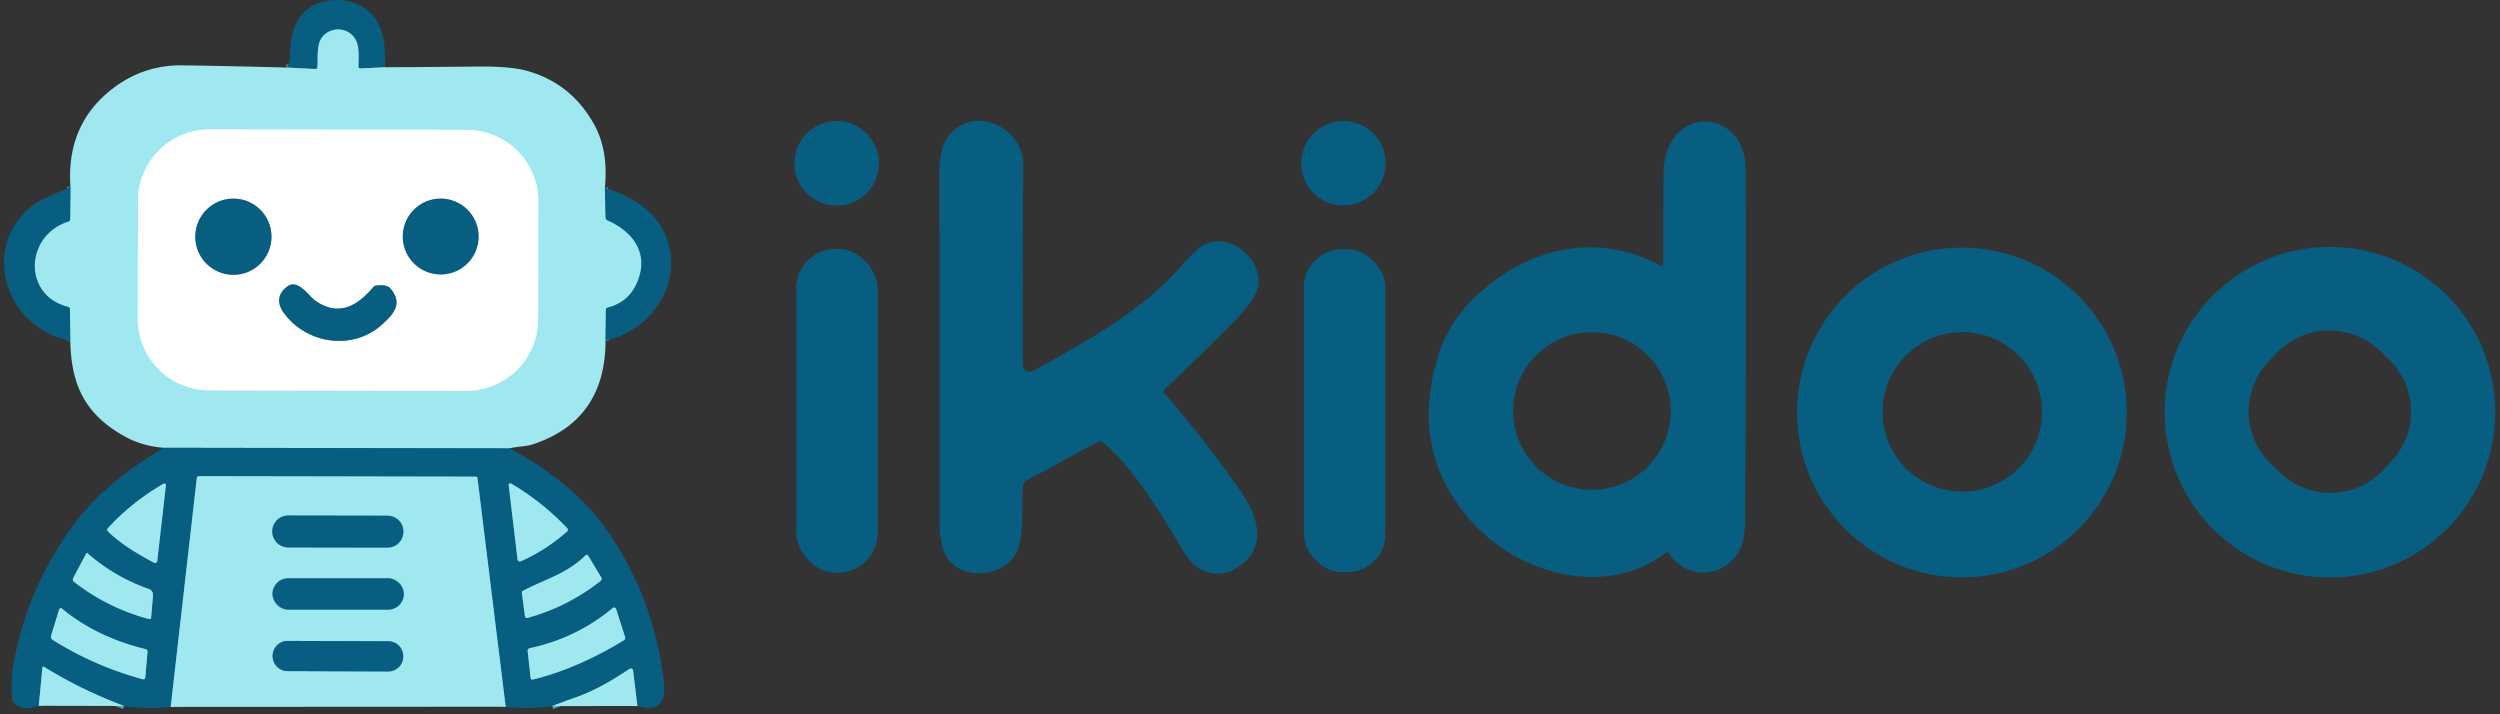 <svg width="406" height="116" viewBox="0 0 406 116" xmlns="http://www.w3.org/2000/svg"><rect x="0" y="0" width="406" height="116" fill="#333333" stroke="none"/><g fill="none" fill-rule="evenodd"><g transform="translate(.66)"><path d="m61.883 10.923-3.972.194c-.239.011-.358-.1-.358-.335-.006-1.651.258-3.525-.781-4.818-1.24-1.533-3.684-1.598-5.035-.035-1.052 1.21-.735 3.472-.846 4.964-.02.22-.14.323-.359.312l-4.688-.235m51.725 19.505.129 4.87a.46.46 0 0 0 .3.435c4.153 1.822 6.815 5.37 4.835 10.059-.917 2.166-2.515 3.539-4.794 4.118-.2.051-.3.178-.3.382l-.059 5.018M82.094 72.806l-56.12-.088M10.752 55.28l-.06-5.058a.394.394 0 0 0-.305-.382c-7.356-1.816-7.074-11.58.053-13.872.188-.058.284-.188.288-.387l.053-5.247m92.07 84.315-.694-5.752a.376.376 0 0 0-.581-.27c-2.75 1.839-5.547 3.519-8.784 4.647-1.245.435-2.507.9-3.783 1.398m-7.55.1-4.577-37.077c-.023-.188-.127-.282-.311-.282l-44.886-.082c-.235 0-.365.115-.388.346l-4.23 37.125m-7.567-.147c-4.642-1.743-8.948-3.845-12.92-6.304-.215-.134-.337-.075-.364.176l-.576 6.092" stroke="#53A3B8"/><path d="M86.763 32.735c.012-6.418-5.182-11.63-11.6-11.641l-41.773-.073a11.621 11.621 0 0 0-11.641 11.6l-.034 19.13c-.01 6.418 5.183 11.63 11.601 11.642l41.773.072a11.621 11.621 0 0 0 11.64-11.6l.034-19.13" stroke="#CFF4F7"/><path d="M43.429 38.442a6.187 6.187 0 1 0-12.373 0 6.187 6.187 0 0 0 12.373 0m33.635-.029a6.157 6.157 0 1 0-12.314 0 6.157 6.157 0 0 0 12.314 0m-17.096 8.213c-2.674 3.143-5.652 4.782-9.336 2.262-1.251-.852-2.938-3.784-4.765-2.274-1.5 1.238-1.588 2.717-.264 4.436 3.754 4.865 11.022 5.834 15.645 1.774 2.016-1.768 3.637-3.566 1.422-6.04-.368-.41-1.114-.546-2.238-.405a.718.718 0 0 0-.464.247" stroke="#83AFC0"/><path d="M16.885 86.307c2.05 2.027 4.606 3.525 7.49 5.094a.335.335 0 0 0 .494-.259l1.41-12.35a.251.251 0 0 0-.11-.235.237.237 0 0 0-.254-.005 37.731 37.731 0 0 0-9.042 7.214.394.394 0 0 0 .012.54m67.036 4.842c2.732-1.187 5.328-2.908 7.532-4.865a.323.323 0 0 0 .023-.47 41.383 41.383 0 0 0-9.124-7.279.264.264 0 0 0-.4.253l1.434 12.05c.015.122.086.23.191.291a.378.378 0 0 0 .344.02m-70.585-1.245-2.103 3.965a.497.497 0 0 0 .135.623 33.774 33.774 0 0 0 12.109 6.022c.25.067.388-.03.411-.288l.3-3.548a.987.987 0 0 0-.658-1.017 29.952 29.952 0 0 1-9.964-5.799c-.094-.086-.17-.072-.23.042m81.072.311c-3.05 2.99-6.486 3.825-10.117 5.722-.153.083-.218.208-.194.376l.5 3.778c.012.09.062.17.136.219.074.05.166.064.251.04a33.225 33.225 0 0 0 11.839-5.97c.235-.184.276-.405.123-.664l-2.074-3.442c-.13-.22-.284-.24-.464-.06m-8.49 20.129c5.059-1.21 10.37-3.672 14.747-6.374a.44.44 0 0 0 .188-.511l-1.457-4.554a.34.34 0 0 0-.54-.158c-3.949 3.278-8.447 5.454-13.496 6.527a.417.417 0 0 0-.329.452l.476 4.33c.027.251.165.347.411.288m-62.935-4.917c-4.929-1.205-9.688-3.337-13.583-6.586a.286.286 0 0 0-.26-.055.272.272 0 0 0-.186.184l-1.316 4.271a.59.59 0 0 0 .252.67 54.164 54.164 0 0 0 14.582 6.386c.282.079.437-.03.464-.323l.359-4.113c.02-.235-.084-.38-.312-.434m41.861-19.147a2.52 2.52 0 0 0-2.516-2.524l-16.239-.029a2.52 2.52 0 0 0-2.525 2.516v.13a2.52 2.52 0 0 0 2.516 2.524l16.24.029a2.52 2.52 0 0 0 2.524-2.516v-.13m.071 10.111a2.468 2.468 0 0 0-2.468-2.468h-16.38a2.468 2.468 0 0 0-2.468 2.468v.14a2.468 2.468 0 0 0 2.468 2.468h16.38a2.468 2.468 0 0 0 2.468-2.467v-.141m-.088 10.148a2.385 2.385 0 0 0-2.377-2.394l-16.439-.057a2.385 2.385 0 0 0-2.394 2.377v.13a2.385 2.385 0 0 0 2.377 2.393l16.439.057a2.385 2.385 0 0 0 2.393-2.377v-.13" stroke="#53A3B8"/><path d="m61.883 10.923-3.971.193c-.24.012-.359-.1-.359-.334-.005-1.651.259-3.526-.78-4.818-1.24-1.534-3.685-1.598-5.036-.035-1.052 1.21-.734 3.472-.846 4.964-.02.22-.139.323-.358.312l-4.689-.235c.423-.486.635-1.303.635-2.45C46.473 3.972 48.535.477 53.17.042c3.8-.359 7.232 1.604 8.242 5.37.36 1.335.517 3.172.47 5.51Z" fill="#075E81" fill-rule="nonzero"/><path d="M61.883 10.923c5.026-.024 9.96-.063 14.806-.118 3.729-.04 6.504.202 8.325.723 4.767 1.363 8.374 4.263 10.822 8.7 1.559 2.817 2.137 6.232 1.733 10.247l.13 4.87a.46.46 0 0 0 .3.435c4.153 1.822 6.814 5.37 4.834 10.059-.916 2.166-2.514 3.538-4.794 4.118-.2.051-.3.178-.3.382l-.058 5.017c-.028 8.594-3.948 14.189-11.762 16.786-1.21.405-2.48.34-3.825.664l-56.12-.088c-2.334-.165-4.463-.78-6.386-1.845-6.421-3.566-8.701-8.32-8.836-15.593l-.059-5.058a.394.394 0 0 0-.305-.382c-7.356-1.816-7.074-11.58.053-13.872.188-.058.283-.188.287-.387l.053-5.247c-.474-6.749 1.806-12.06 6.839-15.933 3.364-2.59 7.166-3.852 11.404-3.79 5.409.082 11.016.202 16.82.359l4.689.235c.219.011.338-.092.358-.312.112-1.492-.206-3.754.846-4.964 1.351-1.563 3.795-1.499 5.035.035 1.04 1.292.776 3.167.781 4.818 0 .235.12.346.359.334l3.971-.193Zm24.88 21.812c.012-6.418-5.182-11.63-11.6-11.641l-41.772-.073a11.621 11.621 0 0 0-11.642 11.6l-.033 19.13c-.011 6.418 5.183 11.63 11.6 11.641l41.773.073a11.621 11.621 0 0 0 11.641-11.6l.034-19.13Z" fill="#9FE8EF" fill-rule="nonzero"/><path d="M86.73 51.865a11.621 11.621 0 0 1-11.64 11.6l-41.773-.073c-6.418-.01-11.612-5.223-11.601-11.64l.033-19.13A11.621 11.621 0 0 1 33.391 21.02l41.772.073c6.418.01 11.612 5.223 11.6 11.641l-.033 19.13Zm-43.3-13.423a6.187 6.187 0 1 0-12.374 0 6.187 6.187 0 0 0 12.374 0Zm33.635-.03a6.157 6.157 0 1 0-12.314 0 6.157 6.157 0 0 0 12.314 0Zm-17.097 8.214c-2.673 3.143-5.652 4.782-9.335 2.262-1.252-.852-2.938-3.784-4.765-2.274-1.5 1.238-1.588 2.716-.265 4.436 3.755 4.865 11.022 5.834 15.646 1.774 2.015-1.768 3.637-3.566 1.422-6.04-.368-.41-1.115-.546-2.239-.405a.718.718 0 0 0-.464.247Z" fill="#FFF" fill-rule="nonzero"/><path d="m10.781 30.334-.053 5.247c-.004.2-.1.329-.287.387-7.127 2.292-7.41 12.056-.053 13.872.178.04.304.199.305.382l.059 5.058C.582 53.606-3.971 40.627 4.236 33.683c.721-.607 1.78-1.216 3.179-1.827a146.77 146.77 0 0 0 3.366-1.522Zm86.789.141c1.143.411 2.189.83 3.137 1.257 12.026 5.453 8.918 20.728-3.026 23.624l.059-5.017c0-.204.1-.33.3-.382 2.279-.58 3.877-1.952 4.793-4.118 1.98-4.689-.681-8.237-4.835-10.059a.46.46 0 0 1-.3-.434l-.129-4.87Z" fill="#075E81" fill-rule="nonzero"/><circle fill="#075E81" fill-rule="nonzero" cx="37.243" cy="38.442" r="6.187"/><circle fill="#075E81" fill-rule="nonzero" cx="70.908" cy="38.412" r="6.157"/><path d="M50.633 48.888c3.683 2.52 6.662.881 9.335-2.262a.718.718 0 0 1 .464-.247c1.124-.14 1.87-.006 2.239.406 2.215 2.473.593 4.27-1.422 6.04-4.624 4.059-11.891 3.09-15.646-1.775-1.323-1.72-1.235-3.198.265-4.436 1.827-1.51 3.513 1.422 4.765 2.274Zm-24.659 23.83 56.12.088c3.513 1.856 6.72 4.026 9.618 6.51 2.875 2.463 5.373 5.371 7.496 8.724 4.356 6.894 7.004 14.47 7.944 22.731.358 3.184-.805 4.982-4.301 3.878l-.693-5.752a.376.376 0 0 0-.582-.27c-2.75 1.838-5.546 3.519-8.783 4.647-1.246.435-2.507.9-3.784 1.398a30.261 30.261 0 0 1-7.55.1l-4.576-37.078c-.024-.188-.128-.282-.312-.282l-44.886-.082c-.235 0-.364.115-.388.346l-4.23 37.125c-2.73.267-5.252.218-7.567-.147-4.641-1.742-8.948-3.844-12.92-6.304-.215-.133-.336-.074-.364.177l-.576 6.092c-1.778.643-3.135.472-4.071-.51a.875.875 0 0 1-.235-.518c-.176-2.001-.135-3.762.123-5.282 1.434-8.401 4.657-16.025 9.67-22.872 3.937-5.375 9.113-9.335 14.847-12.72Zm-9.088 13.589c2.05 2.027 4.606 3.525 7.49 5.094a.335.335 0 0 0 .494-.259l1.41-12.35a.251.251 0 0 0-.11-.235.237.237 0 0 0-.254-.005 37.731 37.731 0 0 0-9.042 7.214.394.394 0 0 0 .012.54Zm67.035 4.84c2.732-1.186 5.329-2.907 7.532-4.864a.323.323 0 0 0 .024-.47 41.383 41.383 0 0 0-9.124-7.279.264.264 0 0 0-.4.253l1.434 12.05c.014.122.085.23.19.291a.378.378 0 0 0 .344.02Zm-70.584-1.245-2.103 3.966a.497.497 0 0 0 .135.623 33.774 33.774 0 0 0 12.108 6.022c.251.067.388-.03.412-.288l.3-3.549a.987.987 0 0 0-.659-1.016 29.952 29.952 0 0 1-9.964-5.799c-.094-.086-.17-.072-.229.041Zm81.071.312c-3.049 2.99-6.486 3.825-10.117 5.722-.152.082-.217.208-.194.376l.5 3.778c.012.09.062.17.136.219.075.05.166.064.252.04a33.225 33.225 0 0 0 11.838-5.97c.235-.184.276-.405.123-.664l-2.073-3.442c-.13-.22-.284-.24-.465-.06Zm-8.49 20.128c5.06-1.21 10.37-3.672 14.747-6.374a.44.44 0 0 0 .188-.512l-1.457-4.553a.34.34 0 0 0-.54-.158c-3.948 3.278-8.447 5.454-13.495 6.527a.417.417 0 0 0-.33.452l.476 4.33c.028.25.165.347.412.288Zm-62.934-4.917c-4.93-1.205-9.688-3.337-13.583-6.586a.286.286 0 0 0-.26-.055.272.272 0 0 0-.187.184l-1.316 4.271a.59.59 0 0 0 .253.67 54.164 54.164 0 0 0 14.582 6.386c.282.078.437-.03.464-.323l.358-4.113c.02-.235-.084-.38-.311-.434Z" fill="#075E81" fill-rule="nonzero"/><path d="m81.46 114.772-54.393.03 4.23-37.126c.024-.23.153-.346.388-.346l44.886.082c.184 0 .288.094.312.282l4.577 37.078ZM64.845 86.278a2.52 2.52 0 0 0-2.516-2.524l-16.24-.029a2.52 2.52 0 0 0-2.524 2.516v.13a2.52 2.52 0 0 0 2.516 2.524l16.239.029a2.52 2.52 0 0 0 2.524-2.516v-.13Zm.07 10.11a2.468 2.468 0 0 0-2.468-2.467h-16.38a2.468 2.468 0 0 0-2.467 2.468v.14a2.468 2.468 0 0 0 2.468 2.468h16.38a2.468 2.468 0 0 0 2.467-2.467v-.141Zm-.088 10.149a2.385 2.385 0 0 0-2.377-2.394l-16.439-.057a2.385 2.385 0 0 0-2.393 2.377v.129a2.385 2.385 0 0 0 2.376 2.394l16.439.057a2.385 2.385 0 0 0 2.394-2.377v-.13ZM24.376 91.4c-2.884-1.568-5.44-3.066-7.49-5.093a.394.394 0 0 1-.012-.54 37.731 37.731 0 0 1 9.042-7.215.237.237 0 0 1 .254.005.25.25 0 0 1 .11.235l-1.41 12.35a.335.335 0 0 1-.494.259Zm67.077-5.117c-2.203 1.957-4.8 3.678-7.532 4.865a.378.378 0 0 1-.344-.02.391.391 0 0 1-.19-.291l-1.434-12.05a.264.264 0 0 1 .4-.253 41.383 41.383 0 0 1 9.124 7.28.323.323 0 0 1-.024.47Z" fill="#9FE8EF" fill-rule="nonzero"/><path d="m46.155 83.726 16.11.028a2.585 2.585 0 1 1-.01 5.17l-16.11-.028a2.585 2.585 0 1 1 .01-5.17Z" fill="#075E81" fill-rule="nonzero"/><path d="M13.337 89.902c.059-.113.135-.127.23-.04a29.952 29.952 0 0 0 9.963 5.798.987.987 0 0 1 .658 1.016l-.3 3.55c-.023.258-.16.354-.41.287a33.774 33.774 0 0 1-12.11-6.022.497.497 0 0 1-.134-.623l2.103-3.966Zm70.954 6.034c3.631-1.897 7.068-2.732 10.117-5.722.18-.18.335-.16.465.059l2.073 3.442c.153.259.112.48-.123.664a33.225 33.225 0 0 1-11.838 5.97.302.302 0 0 1-.252-.04.315.315 0 0 1-.136-.22l-.5-3.777c-.023-.168.042-.294.194-.376Z" fill="#9FE8EF" fill-rule="nonzero"/><rect fill="#075E81" fill-rule="nonzero" x="43.6" y="93.921" width="21.315" height="5.076" rx="2.538"/><path d="M100.665 103.968c-4.377 2.702-9.688 5.164-14.746 6.374-.247.059-.384-.037-.412-.288l-.475-4.33a.417.417 0 0 1 .329-.452c5.048-1.073 9.547-3.25 13.495-6.527a.34.34 0 0 1 .54.158l1.457 4.553a.44.44 0 0 1-.188.512ZM9.4 98.839c3.896 3.249 8.655 5.381 13.584 6.586.227.054.331.2.311.434l-.358 4.113c-.027.294-.182.401-.464.323A54.164 54.164 0 0 1 7.89 103.91a.59.59 0 0 1-.253-.67l1.316-4.271a.272.272 0 0 1 .186-.184.286.286 0 0 1 .26.055Z" fill="#9FE8EF" fill-rule="nonzero"/><path d="m46.077 104.086 16.309.056a2.45 2.45 0 0 1-.018 4.9l-16.31-.056a2.45 2.45 0 0 1 .018-4.9Z" fill="#075E81" fill-rule="nonzero"/><path d="m19.5 114.654-13.86-.035.576-6.092c.028-.251.15-.31.365-.177 3.971 2.46 8.278 4.562 12.919 6.304Zm83.351-.005-13.842.023c1.277-.497 2.538-.963 3.784-1.398 3.237-1.128 6.033-2.809 8.783-4.647a.376.376 0 0 1 .582.27l.693 5.752Z" fill="#9FE8EF" fill-rule="nonzero"/></g><g transform="translate(129 19.63)" fill="#075E81" fill-rule="nonzero"><circle cx="6.87" cy="6.891" r="6.87"/><path d="M37.11 39.181c.007 1.554.69 1.954 2.05 1.2 8.63-4.77 17.3-9.52 23.66-16.79 1.707-1.96 3.01-3.146 3.91-3.56 4.49-2.06 9.87 3.11 8.44 7.44-.427 1.287-1.677 2.984-3.75 5.09a378.717 378.717 0 0 1-11.24 10.96c-.253.234-.267.48-.04.74a191.282 191.282 0 0 1 12.29 15.8c2.91 4.18 4.47 9.23-.37 12.39-1.86 1.214-3.75 1.407-5.67.58-1.213-.52-2.4-1.753-3.56-3.7-3.02-5.08-7.67-12.97-12.64-17.05a.905.905 0 0 0-1.02-.1l-11.46 6.23a1.09 1.09 0 0 0-.57.87c-.28 3.34.23 8.05-1 10.67-1.97 4.22-8.84 4.74-11.29 1.05-.853-1.28-1.277-3.373-1.27-6.28.04-18.466.027-36.933-.04-55.4-.013-2.826.307-4.823.96-5.99 3.55-6.33 12.72-2.86 12.67 3.9a3236.306 3236.306 0 0 0-.06 31.95Z"/><circle cx="89.17" cy="6.881" r="6.85"/><path d="M141.11 22.981c-.027-4.786-.01-9.556.05-14.31.13-11.67 13.29-10.84 13.32-.93.053 19.06.03 38.12-.07 57.18-.013 1.96-.27 3.47-.77 4.53-2.22 4.71-8.54 5.32-11.56.87-.187-.273-.41-.31-.67-.11-9.72 7.32-23.63 3.41-31.22-4.92-7.033-7.713-8.893-16.796-5.58-27.25 1-3.173 2.61-5.936 4.83-8.29 8.12-8.61 19.95-12.17 31.01-6.37.447.234.667.1.66-.4Zm1.22 24.13c0-7.069-5.73-12.8-12.8-12.8s-12.8 5.731-12.8 12.8c0 7.07 5.73 12.8 12.8 12.8s12.8-5.73 12.8-12.8Zm133.9.2a26.84 26.84 0 0 1-53.68 0c0-14.823 12.017-26.84 26.84-26.84a26.84 26.84 0 0 1 26.84 26.84Zm-16.893 8.014a11.79 11.79 0 0 0-.465-16.667l-1.483-1.401a11.79 11.79 0 0 0-16.667.465l-1.319 1.395a11.79 11.79 0 0 0 .466 16.667l1.482 1.402a11.79 11.79 0 0 0 16.667-.466l1.319-1.395Zm-42.957-7.964c0 14.785-11.985 26.77-26.77 26.77s-26.77-11.985-26.77-26.77c0-14.784 11.985-26.77 26.77-26.77s26.77 11.986 26.77 26.77Zm-13.75-.1c0-7.152-5.798-12.95-12.95-12.95a12.95 12.95 0 1 0 0 25.9c7.152 0 12.95-5.798 12.95-12.95Z"/><rect x=".3" y="20.791" width="13.24" height="52.58" rx="6.44"/><rect x="82.75" y="20.871" width="13.24" height="52.4" rx="6.13"/></g></g></svg>
